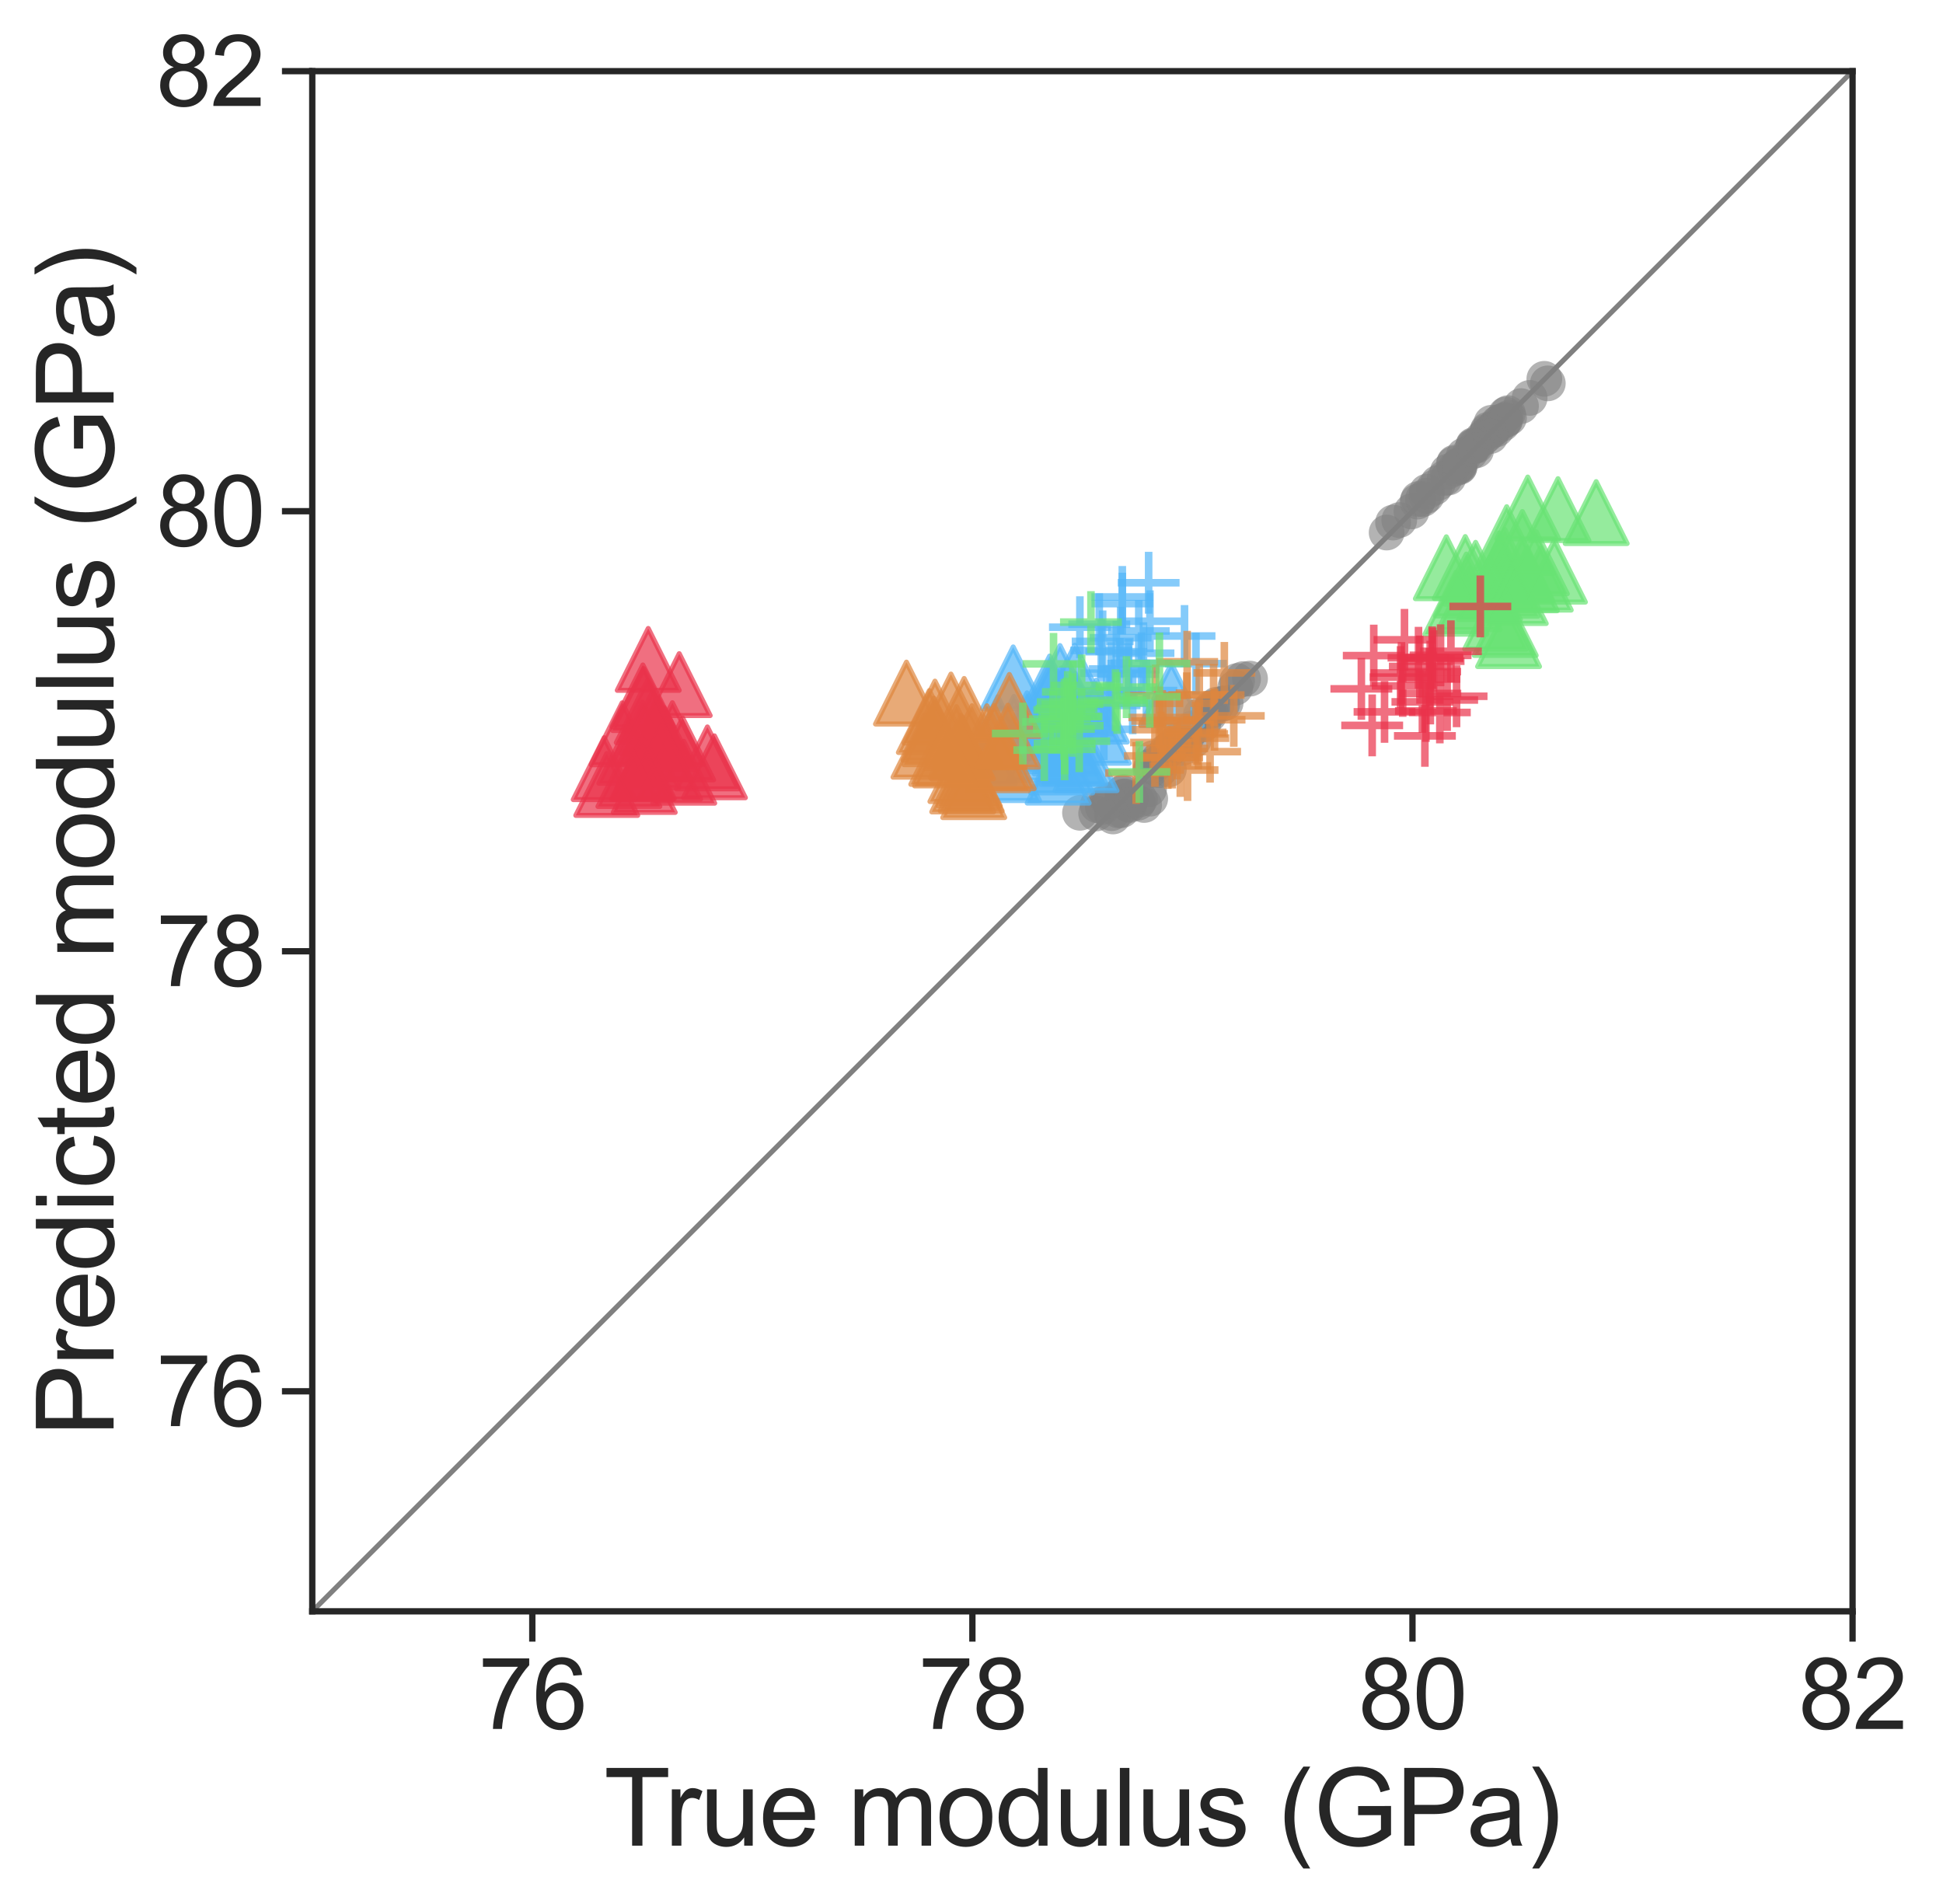 <?xml version="1.0" encoding="utf-8" standalone="no"?>
<!DOCTYPE svg PUBLIC "-//W3C//DTD SVG 1.1//EN"
  "http://www.w3.org/Graphics/SVG/1.1/DTD/svg11.dtd">
<svg xmlns:xlink="http://www.w3.org/1999/xlink" width="384.642pt" height="377.021pt" viewBox="0 0 384.642 377.021" xmlns="http://www.w3.org/2000/svg" version="1.1">
 <defs>
  <style type="text/css">*{stroke-linejoin: round; stroke-linecap: butt}</style>
 </defs>
 <g id="figure_1">
  <g id="patch_1">
   <path d="M 0 377.021 
L 384.642 377.021 
L 384.642 0 
L 0 0 
z
" style="fill: #ffffff"/>
  </g>
  <g id="axes_1">
   <g id="patch_2">
    <path d="M 61.817 319.009 
L 366.737 319.009 
L 366.737 14.089 
L 61.817 14.089 
z
" style="fill: #ffffff"/>
   </g>
   <g id="matplotlib.axis_1">
    <g id="xtick_1">
     <g id="line2d_1">
      <defs>
       <path id="m2cb12c24b1" d="M 0 0 
L 0 6 
" style="stroke: #262626; stroke-width: 1.25"/>
      </defs>
      <g>
       <use xlink:href="#m2cb12c24b1" x="105.377" y="319.009" style="fill: #262626; stroke: #262626; stroke-width: 1.25"/>
      </g>
     </g>
     <g id="text_1">
      <!-- 76 -->
      <g style="fill: #262626" transform="translate(94.672 342.288) scale(0.193 -0.193)">
       <defs>
        <path id="ArialMT-37" d="M 303 3981 
L 303 4522 
L 3269 4522 
L 3269 4084 
Q 2831 3619 2401 2847 
Q 1972 2075 1738 1259 
Q 1569 684 1522 0 
L 944 0 
Q 953 541 1156 1306 
Q 1359 2072 1739 2783 
Q 2119 3494 2547 3981 
L 303 3981 
z
" transform="scale(0.016)"/>
        <path id="ArialMT-36" d="M 3184 3459 
L 2625 3416 
Q 2550 3747 2413 3897 
Q 2184 4138 1850 4138 
Q 1581 4138 1378 3988 
Q 1113 3794 959 3422 
Q 806 3050 800 2363 
Q 1003 2672 1297 2822 
Q 1591 2972 1913 2972 
Q 2475 2972 2870 2558 
Q 3266 2144 3266 1488 
Q 3266 1056 3080 686 
Q 2894 316 2569 119 
Q 2244 -78 1831 -78 
Q 1128 -78 684 439 
Q 241 956 241 2144 
Q 241 3472 731 4075 
Q 1159 4600 1884 4600 
Q 2425 4600 2770 4297 
Q 3116 3994 3184 3459 
z
M 888 1484 
Q 888 1194 1011 928 
Q 1134 663 1356 523 
Q 1578 384 1822 384 
Q 2178 384 2434 671 
Q 2691 959 2691 1453 
Q 2691 1928 2437 2201 
Q 2184 2475 1800 2475 
Q 1419 2475 1153 2201 
Q 888 1928 888 1484 
z
" transform="scale(0.016)"/>
       </defs>
       <use xlink:href="#ArialMT-37"/>
       <use xlink:href="#ArialMT-36" x="55.615"/>
      </g>
     </g>
    </g>
    <g id="xtick_2">
     <g id="line2d_2">
      <g>
       <use xlink:href="#m2cb12c24b1" x="192.497" y="319.009" style="fill: #262626; stroke: #262626; stroke-width: 1.25"/>
      </g>
     </g>
     <g id="text_2">
      <!-- 78 -->
      <g style="fill: #262626" transform="translate(181.792 342.288) scale(0.193 -0.193)">
       <defs>
        <path id="ArialMT-38" d="M 1131 2484 
Q 781 2613 612 2850 
Q 444 3088 444 3419 
Q 444 3919 803 4259 
Q 1163 4600 1759 4600 
Q 2359 4600 2725 4251 
Q 3091 3903 3091 3403 
Q 3091 3084 2923 2848 
Q 2756 2613 2416 2484 
Q 2838 2347 3058 2040 
Q 3278 1734 3278 1309 
Q 3278 722 2862 322 
Q 2447 -78 1769 -78 
Q 1091 -78 675 323 
Q 259 725 259 1325 
Q 259 1772 486 2073 
Q 713 2375 1131 2484 
z
M 1019 3438 
Q 1019 3113 1228 2906 
Q 1438 2700 1772 2700 
Q 2097 2700 2305 2904 
Q 2513 3109 2513 3406 
Q 2513 3716 2298 3927 
Q 2084 4138 1766 4138 
Q 1444 4138 1231 3931 
Q 1019 3725 1019 3438 
z
M 838 1322 
Q 838 1081 952 856 
Q 1066 631 1291 507 
Q 1516 384 1775 384 
Q 2178 384 2440 643 
Q 2703 903 2703 1303 
Q 2703 1709 2433 1975 
Q 2163 2241 1756 2241 
Q 1359 2241 1098 1978 
Q 838 1716 838 1322 
z
" transform="scale(0.016)"/>
       </defs>
       <use xlink:href="#ArialMT-37"/>
       <use xlink:href="#ArialMT-38" x="55.615"/>
      </g>
     </g>
    </g>
    <g id="xtick_3">
     <g id="line2d_3">
      <g>
       <use xlink:href="#m2cb12c24b1" x="279.617" y="319.009" style="fill: #262626; stroke: #262626; stroke-width: 1.25"/>
      </g>
     </g>
     <g id="text_3">
      <!-- 80 -->
      <g style="fill: #262626" transform="translate(268.912 342.288) scale(0.193 -0.193)">
       <defs>
        <path id="ArialMT-30" d="M 266 2259 
Q 266 3072 433 3567 
Q 600 4063 929 4331 
Q 1259 4600 1759 4600 
Q 2128 4600 2406 4451 
Q 2684 4303 2865 4023 
Q 3047 3744 3150 3342 
Q 3253 2941 3253 2259 
Q 3253 1453 3087 958 
Q 2922 463 2592 192 
Q 2263 -78 1759 -78 
Q 1097 -78 719 397 
Q 266 969 266 2259 
z
M 844 2259 
Q 844 1131 1108 757 
Q 1372 384 1759 384 
Q 2147 384 2411 759 
Q 2675 1134 2675 2259 
Q 2675 3391 2411 3762 
Q 2147 4134 1753 4134 
Q 1366 4134 1134 3806 
Q 844 3388 844 2259 
z
" transform="scale(0.016)"/>
       </defs>
       <use xlink:href="#ArialMT-38"/>
       <use xlink:href="#ArialMT-30" x="55.615"/>
      </g>
     </g>
    </g>
    <g id="xtick_4">
     <g id="line2d_4">
      <g>
       <use xlink:href="#m2cb12c24b1" x="366.737" y="319.009" style="fill: #262626; stroke: #262626; stroke-width: 1.25"/>
      </g>
     </g>
     <g id="text_4">
      <!-- 82 -->
      <g style="fill: #262626" transform="translate(356.032 342.288) scale(0.193 -0.193)">
       <defs>
        <path id="ArialMT-32" d="M 3222 541 
L 3222 0 
L 194 0 
Q 188 203 259 391 
Q 375 700 629 1000 
Q 884 1300 1366 1694 
Q 2113 2306 2375 2664 
Q 2638 3022 2638 3341 
Q 2638 3675 2398 3904 
Q 2159 4134 1775 4134 
Q 1369 4134 1125 3890 
Q 881 3647 878 3216 
L 300 3275 
Q 359 3922 746 4261 
Q 1134 4600 1788 4600 
Q 2447 4600 2831 4234 
Q 3216 3869 3216 3328 
Q 3216 3053 3103 2787 
Q 2991 2522 2730 2228 
Q 2469 1934 1863 1422 
Q 1356 997 1212 845 
Q 1069 694 975 541 
L 3222 541 
z
" transform="scale(0.016)"/>
       </defs>
       <use xlink:href="#ArialMT-38"/>
       <use xlink:href="#ArialMT-32" x="55.615"/>
      </g>
     </g>
    </g>
    <g id="text_5">
     <!-- True modulus (GPa) -->
     <g style="fill: #262626" transform="translate(119.562 365.401) scale(0.21 -0.21)">
      <defs>
       <path id="ArialMT-54" d="M 1659 0 
L 1659 4041 
L 150 4041 
L 150 4581 
L 3781 4581 
L 3781 4041 
L 2266 4041 
L 2266 0 
L 1659 0 
z
" transform="scale(0.016)"/>
       <path id="ArialMT-72" d="M 416 0 
L 416 3319 
L 922 3319 
L 922 2816 
Q 1116 3169 1280 3281 
Q 1444 3394 1641 3394 
Q 1925 3394 2219 3213 
L 2025 2691 
Q 1819 2813 1613 2813 
Q 1428 2813 1281 2702 
Q 1134 2591 1072 2394 
Q 978 2094 978 1738 
L 978 0 
L 416 0 
z
" transform="scale(0.016)"/>
       <path id="ArialMT-75" d="M 2597 0 
L 2597 488 
Q 2209 -75 1544 -75 
Q 1250 -75 995 37 
Q 741 150 617 320 
Q 494 491 444 738 
Q 409 903 409 1263 
L 409 3319 
L 972 3319 
L 972 1478 
Q 972 1038 1006 884 
Q 1059 663 1231 536 
Q 1403 409 1656 409 
Q 1909 409 2131 539 
Q 2353 669 2445 892 
Q 2538 1116 2538 1541 
L 2538 3319 
L 3100 3319 
L 3100 0 
L 2597 0 
z
" transform="scale(0.016)"/>
       <path id="ArialMT-65" d="M 2694 1069 
L 3275 997 
Q 3138 488 2766 206 
Q 2394 -75 1816 -75 
Q 1088 -75 661 373 
Q 234 822 234 1631 
Q 234 2469 665 2931 
Q 1097 3394 1784 3394 
Q 2450 3394 2872 2941 
Q 3294 2488 3294 1666 
Q 3294 1616 3291 1516 
L 816 1516 
Q 847 969 1125 678 
Q 1403 388 1819 388 
Q 2128 388 2347 550 
Q 2566 713 2694 1069 
z
M 847 1978 
L 2700 1978 
Q 2663 2397 2488 2606 
Q 2219 2931 1791 2931 
Q 1403 2931 1139 2672 
Q 875 2413 847 1978 
z
" transform="scale(0.016)"/>
       <path id="ArialMT-20" transform="scale(0.016)"/>
       <path id="ArialMT-6d" d="M 422 0 
L 422 3319 
L 925 3319 
L 925 2853 
Q 1081 3097 1340 3245 
Q 1600 3394 1931 3394 
Q 2300 3394 2536 3241 
Q 2772 3088 2869 2813 
Q 3263 3394 3894 3394 
Q 4388 3394 4653 3120 
Q 4919 2847 4919 2278 
L 4919 0 
L 4359 0 
L 4359 2091 
Q 4359 2428 4304 2576 
Q 4250 2725 4106 2815 
Q 3963 2906 3769 2906 
Q 3419 2906 3187 2673 
Q 2956 2441 2956 1928 
L 2956 0 
L 2394 0 
L 2394 2156 
Q 2394 2531 2256 2718 
Q 2119 2906 1806 2906 
Q 1569 2906 1367 2781 
Q 1166 2656 1075 2415 
Q 984 2175 984 1722 
L 984 0 
L 422 0 
z
" transform="scale(0.016)"/>
       <path id="ArialMT-6f" d="M 213 1659 
Q 213 2581 725 3025 
Q 1153 3394 1769 3394 
Q 2453 3394 2887 2945 
Q 3322 2497 3322 1706 
Q 3322 1066 3130 698 
Q 2938 331 2570 128 
Q 2203 -75 1769 -75 
Q 1072 -75 642 372 
Q 213 819 213 1659 
z
M 791 1659 
Q 791 1022 1069 705 
Q 1347 388 1769 388 
Q 2188 388 2466 706 
Q 2744 1025 2744 1678 
Q 2744 2294 2464 2611 
Q 2184 2928 1769 2928 
Q 1347 2928 1069 2612 
Q 791 2297 791 1659 
z
" transform="scale(0.016)"/>
       <path id="ArialMT-64" d="M 2575 0 
L 2575 419 
Q 2259 -75 1647 -75 
Q 1250 -75 917 144 
Q 584 363 401 755 
Q 219 1147 219 1656 
Q 219 2153 384 2558 
Q 550 2963 881 3178 
Q 1213 3394 1622 3394 
Q 1922 3394 2156 3267 
Q 2391 3141 2538 2938 
L 2538 4581 
L 3097 4581 
L 3097 0 
L 2575 0 
z
M 797 1656 
Q 797 1019 1065 703 
Q 1334 388 1700 388 
Q 2069 388 2326 689 
Q 2584 991 2584 1609 
Q 2584 2291 2321 2609 
Q 2059 2928 1675 2928 
Q 1300 2928 1048 2622 
Q 797 2316 797 1656 
z
" transform="scale(0.016)"/>
       <path id="ArialMT-6c" d="M 409 0 
L 409 4581 
L 972 4581 
L 972 0 
L 409 0 
z
" transform="scale(0.016)"/>
       <path id="ArialMT-73" d="M 197 991 
L 753 1078 
Q 800 744 1014 566 
Q 1228 388 1613 388 
Q 2000 388 2187 545 
Q 2375 703 2375 916 
Q 2375 1106 2209 1216 
Q 2094 1291 1634 1406 
Q 1016 1563 777 1677 
Q 538 1791 414 1992 
Q 291 2194 291 2438 
Q 291 2659 392 2848 
Q 494 3038 669 3163 
Q 800 3259 1026 3326 
Q 1253 3394 1513 3394 
Q 1903 3394 2198 3281 
Q 2494 3169 2634 2976 
Q 2775 2784 2828 2463 
L 2278 2388 
Q 2241 2644 2061 2787 
Q 1881 2931 1553 2931 
Q 1166 2931 1000 2803 
Q 834 2675 834 2503 
Q 834 2394 903 2306 
Q 972 2216 1119 2156 
Q 1203 2125 1616 2013 
Q 2213 1853 2448 1751 
Q 2684 1650 2818 1456 
Q 2953 1263 2953 975 
Q 2953 694 2789 445 
Q 2625 197 2315 61 
Q 2006 -75 1616 -75 
Q 969 -75 630 194 
Q 291 463 197 991 
z
" transform="scale(0.016)"/>
       <path id="ArialMT-28" d="M 1497 -1347 
Q 1031 -759 709 28 
Q 388 816 388 1659 
Q 388 2403 628 3084 
Q 909 3875 1497 4659 
L 1900 4659 
Q 1522 4009 1400 3731 
Q 1209 3300 1100 2831 
Q 966 2247 966 1656 
Q 966 153 1900 -1347 
L 1497 -1347 
z
" transform="scale(0.016)"/>
       <path id="ArialMT-47" d="M 2638 1797 
L 2638 2334 
L 4578 2338 
L 4578 638 
Q 4131 281 3656 101 
Q 3181 -78 2681 -78 
Q 2006 -78 1454 211 
Q 903 500 622 1047 
Q 341 1594 341 2269 
Q 341 2938 620 3517 
Q 900 4097 1425 4378 
Q 1950 4659 2634 4659 
Q 3131 4659 3532 4498 
Q 3934 4338 4162 4050 
Q 4391 3763 4509 3300 
L 3963 3150 
Q 3859 3500 3706 3700 
Q 3553 3900 3268 4020 
Q 2984 4141 2638 4141 
Q 2222 4141 1919 4014 
Q 1616 3888 1430 3681 
Q 1244 3475 1141 3228 
Q 966 2803 966 2306 
Q 966 1694 1177 1281 
Q 1388 869 1791 669 
Q 2194 469 2647 469 
Q 3041 469 3416 620 
Q 3791 772 3984 944 
L 3984 1797 
L 2638 1797 
z
" transform="scale(0.016)"/>
       <path id="ArialMT-50" d="M 494 0 
L 494 4581 
L 2222 4581 
Q 2678 4581 2919 4538 
Q 3256 4481 3484 4323 
Q 3713 4166 3852 3881 
Q 3991 3597 3991 3256 
Q 3991 2672 3619 2267 
Q 3247 1863 2275 1863 
L 1100 1863 
L 1100 0 
L 494 0 
z
M 1100 2403 
L 2284 2403 
Q 2872 2403 3119 2622 
Q 3366 2841 3366 3238 
Q 3366 3525 3220 3729 
Q 3075 3934 2838 4000 
Q 2684 4041 2272 4041 
L 1100 4041 
L 1100 2403 
z
" transform="scale(0.016)"/>
       <path id="ArialMT-61" d="M 2588 409 
Q 2275 144 1986 34 
Q 1697 -75 1366 -75 
Q 819 -75 525 192 
Q 231 459 231 875 
Q 231 1119 342 1320 
Q 453 1522 633 1644 
Q 813 1766 1038 1828 
Q 1203 1872 1538 1913 
Q 2219 1994 2541 2106 
Q 2544 2222 2544 2253 
Q 2544 2597 2384 2738 
Q 2169 2928 1744 2928 
Q 1347 2928 1158 2789 
Q 969 2650 878 2297 
L 328 2372 
Q 403 2725 575 2942 
Q 747 3159 1072 3276 
Q 1397 3394 1825 3394 
Q 2250 3394 2515 3294 
Q 2781 3194 2906 3042 
Q 3031 2891 3081 2659 
Q 3109 2516 3109 2141 
L 3109 1391 
Q 3109 606 3145 398 
Q 3181 191 3288 0 
L 2700 0 
Q 2613 175 2588 409 
z
M 2541 1666 
Q 2234 1541 1622 1453 
Q 1275 1403 1131 1340 
Q 988 1278 909 1158 
Q 831 1038 831 891 
Q 831 666 1001 516 
Q 1172 366 1500 366 
Q 1825 366 2078 508 
Q 2331 650 2450 897 
Q 2541 1088 2541 1459 
L 2541 1666 
z
" transform="scale(0.016)"/>
       <path id="ArialMT-29" d="M 791 -1347 
L 388 -1347 
Q 1322 153 1322 1656 
Q 1322 2244 1188 2822 
Q 1081 3291 891 3722 
Q 769 4003 388 4659 
L 791 4659 
Q 1378 3875 1659 3084 
Q 1900 2403 1900 1659 
Q 1900 816 1576 28 
Q 1253 -759 791 -1347 
z
" transform="scale(0.016)"/>
      </defs>
      <use xlink:href="#ArialMT-54"/>
      <use xlink:href="#ArialMT-72" x="57.334"/>
      <use xlink:href="#ArialMT-75" x="90.635"/>
      <use xlink:href="#ArialMT-65" x="146.25"/>
      <use xlink:href="#ArialMT-20" x="201.865"/>
      <use xlink:href="#ArialMT-6d" x="229.648"/>
      <use xlink:href="#ArialMT-6f" x="312.949"/>
      <use xlink:href="#ArialMT-64" x="368.564"/>
      <use xlink:href="#ArialMT-75" x="424.18"/>
      <use xlink:href="#ArialMT-6c" x="479.795"/>
      <use xlink:href="#ArialMT-75" x="502.012"/>
      <use xlink:href="#ArialMT-73" x="557.627"/>
      <use xlink:href="#ArialMT-20" x="607.627"/>
      <use xlink:href="#ArialMT-28" x="635.41"/>
      <use xlink:href="#ArialMT-47" x="668.711"/>
      <use xlink:href="#ArialMT-50" x="746.494"/>
      <use xlink:href="#ArialMT-61" x="813.193"/>
      <use xlink:href="#ArialMT-29" x="868.809"/>
     </g>
    </g>
   </g>
   <g id="matplotlib.axis_2">
    <g id="ytick_1">
     <g id="line2d_5">
      <defs>
       <path id="mc470b6c549" d="M 0 0 
L -6 0 
" style="stroke: #262626; stroke-width: 1.25"/>
      </defs>
      <g>
       <use xlink:href="#mc470b6c549" x="61.817" y="275.449" style="fill: #262626; stroke: #262626; stroke-width: 1.25"/>
      </g>
     </g>
     <g id="text_6">
      <!-- 76 -->
      <g style="fill: #262626" transform="translate(30.907 282.339) scale(0.193 -0.193)">
       <use xlink:href="#ArialMT-37"/>
       <use xlink:href="#ArialMT-36" x="55.615"/>
      </g>
     </g>
    </g>
    <g id="ytick_2">
     <g id="line2d_6">
      <g>
       <use xlink:href="#mc470b6c549" x="61.817" y="188.329" style="fill: #262626; stroke: #262626; stroke-width: 1.25"/>
      </g>
     </g>
     <g id="text_7">
      <!-- 78 -->
      <g style="fill: #262626" transform="translate(30.907 195.219) scale(0.193 -0.193)">
       <use xlink:href="#ArialMT-37"/>
       <use xlink:href="#ArialMT-38" x="55.615"/>
      </g>
     </g>
    </g>
    <g id="ytick_3">
     <g id="line2d_7">
      <g>
       <use xlink:href="#mc470b6c549" x="61.817" y="101.209" style="fill: #262626; stroke: #262626; stroke-width: 1.25"/>
      </g>
     </g>
     <g id="text_8">
      <!-- 80 -->
      <g style="fill: #262626" transform="translate(30.907 108.099) scale(0.193 -0.193)">
       <use xlink:href="#ArialMT-38"/>
       <use xlink:href="#ArialMT-30" x="55.615"/>
      </g>
     </g>
    </g>
    <g id="ytick_4">
     <g id="line2d_8">
      <g>
       <use xlink:href="#mc470b6c549" x="61.817" y="14.089" style="fill: #262626; stroke: #262626; stroke-width: 1.25"/>
      </g>
     </g>
     <g id="text_9">
      <!-- 82 -->
      <g style="fill: #262626" transform="translate(30.907 20.979) scale(0.193 -0.193)">
       <use xlink:href="#ArialMT-38"/>
       <use xlink:href="#ArialMT-32" x="55.615"/>
      </g>
     </g>
    </g>
    <g id="text_10">
     <!-- Predicted modulus (GPa) -->
     <g style="fill: #262626" transform="translate(22.487 284.427) rotate(-90) scale(0.21 -0.21)">
      <defs>
       <path id="ArialMT-69" d="M 425 3934 
L 425 4581 
L 988 4581 
L 988 3934 
L 425 3934 
z
M 425 0 
L 425 3319 
L 988 3319 
L 988 0 
L 425 0 
z
" transform="scale(0.016)"/>
       <path id="ArialMT-63" d="M 2588 1216 
L 3141 1144 
Q 3050 572 2676 248 
Q 2303 -75 1759 -75 
Q 1078 -75 664 370 
Q 250 816 250 1647 
Q 250 2184 428 2587 
Q 606 2991 970 3192 
Q 1334 3394 1763 3394 
Q 2303 3394 2647 3120 
Q 2991 2847 3088 2344 
L 2541 2259 
Q 2463 2594 2264 2762 
Q 2066 2931 1784 2931 
Q 1359 2931 1093 2626 
Q 828 2322 828 1663 
Q 828 994 1084 691 
Q 1341 388 1753 388 
Q 2084 388 2306 591 
Q 2528 794 2588 1216 
z
" transform="scale(0.016)"/>
       <path id="ArialMT-74" d="M 1650 503 
L 1731 6 
Q 1494 -44 1306 -44 
Q 1000 -44 831 53 
Q 663 150 594 308 
Q 525 466 525 972 
L 525 2881 
L 113 2881 
L 113 3319 
L 525 3319 
L 525 4141 
L 1084 4478 
L 1084 3319 
L 1650 3319 
L 1650 2881 
L 1084 2881 
L 1084 941 
Q 1084 700 1114 631 
Q 1144 563 1211 522 
Q 1278 481 1403 481 
Q 1497 481 1650 503 
z
" transform="scale(0.016)"/>
      </defs>
      <use xlink:href="#ArialMT-50"/>
      <use xlink:href="#ArialMT-72" x="66.699"/>
      <use xlink:href="#ArialMT-65" x="100"/>
      <use xlink:href="#ArialMT-64" x="155.615"/>
      <use xlink:href="#ArialMT-69" x="211.23"/>
      <use xlink:href="#ArialMT-63" x="233.447"/>
      <use xlink:href="#ArialMT-74" x="283.447"/>
      <use xlink:href="#ArialMT-65" x="311.23"/>
      <use xlink:href="#ArialMT-64" x="366.846"/>
      <use xlink:href="#ArialMT-20" x="422.461"/>
      <use xlink:href="#ArialMT-6d" x="450.244"/>
      <use xlink:href="#ArialMT-6f" x="533.545"/>
      <use xlink:href="#ArialMT-64" x="589.16"/>
      <use xlink:href="#ArialMT-75" x="644.775"/>
      <use xlink:href="#ArialMT-6c" x="700.391"/>
      <use xlink:href="#ArialMT-75" x="722.607"/>
      <use xlink:href="#ArialMT-73" x="778.223"/>
      <use xlink:href="#ArialMT-20" x="828.223"/>
      <use xlink:href="#ArialMT-28" x="856.006"/>
      <use xlink:href="#ArialMT-47" x="889.307"/>
      <use xlink:href="#ArialMT-50" x="967.09"/>
      <use xlink:href="#ArialMT-61" x="1033.789"/>
      <use xlink:href="#ArialMT-29" x="1089.404"/>
     </g>
    </g>
   </g>
   <g id="PathCollection_1">
    <defs>
     <path id="C0_0_c89e54dca5" d="M 0 3.536 
C 0.938 3.536 1.837 3.163 2.5 2.5 
C 3.163 1.837 3.536 0.938 3.536 -0 
C 3.536 -0.938 3.163 -1.837 2.5 -2.5 
C 1.837 -3.163 0.938 -3.536 0 -3.536 
C -0.938 -3.536 -1.837 -3.163 -2.5 -2.5 
C -3.163 -1.837 -3.536 -0.938 -3.536 0 
C -3.536 0.938 -3.163 1.837 -2.5 2.5 
C -1.837 3.163 -0.938 3.536 0 3.536 
z
"/>
    </defs>
    <g clip-path="url(#p65566f910c)">
     <use xlink:href="#C0_0_c89e54dca5" x="298.735" y="82.721" style="fill: #808080; fill-opacity: 0.6"/>
    </g>
    <g clip-path="url(#p65566f910c)">
     <use xlink:href="#C0_0_c89e54dca5" x="244.88" y="134.823" style="fill: #808080; fill-opacity: 0.6"/>
    </g>
    <g clip-path="url(#p65566f910c)">
     <use xlink:href="#C0_0_c89e54dca5" x="298.5" y="81.798" style="fill: #808080; fill-opacity: 0.6"/>
    </g>
    <g clip-path="url(#p65566f910c)">
     <use xlink:href="#C0_0_c89e54dca5" x="279.428" y="101.247" style="fill: #808080; fill-opacity: 0.6"/>
    </g>
    <g clip-path="url(#p65566f910c)">
     <use xlink:href="#C0_0_c89e54dca5" x="275.773" y="103.454" style="fill: #808080; fill-opacity: 0.6"/>
    </g>
    <g clip-path="url(#p65566f910c)">
     <use xlink:href="#C0_0_c89e54dca5" x="302.812" y="78.777" style="fill: #808080; fill-opacity: 0.6"/>
    </g>
    <g clip-path="url(#p65566f910c)">
     <use xlink:href="#C0_0_c89e54dca5" x="233.962" y="148.108" style="fill: #808080; fill-opacity: 0.6"/>
    </g>
    <g clip-path="url(#p65566f910c)">
     <use xlink:href="#C0_0_c89e54dca5" x="222.699" y="157.67" style="fill: #808080; fill-opacity: 0.6"/>
    </g>
    <g clip-path="url(#p65566f910c)">
     <use xlink:href="#C0_0_c89e54dca5" x="295.647" y="84.885" style="fill: #808080; fill-opacity: 0.6"/>
    </g>
    <g clip-path="url(#p65566f910c)">
     <use xlink:href="#C0_0_c89e54dca5" x="229.314" y="150.427" style="fill: #808080; fill-opacity: 0.6"/>
    </g>
    <g clip-path="url(#p65566f910c)">
     <use xlink:href="#C0_0_c89e54dca5" x="301.102" y="80.401" style="fill: #808080; fill-opacity: 0.6"/>
    </g>
    <g clip-path="url(#p65566f910c)">
     <use xlink:href="#C0_0_c89e54dca5" x="287.822" y="91.858" style="fill: #808080; fill-opacity: 0.6"/>
    </g>
    <g clip-path="url(#p65566f910c)">
     <use xlink:href="#C0_0_c89e54dca5" x="298.06" y="82.086" style="fill: #808080; fill-opacity: 0.6"/>
    </g>
    <g clip-path="url(#p65566f910c)">
     <use xlink:href="#C0_0_c89e54dca5" x="294.453" y="85.465" style="fill: #808080; fill-opacity: 0.6"/>
    </g>
    <g clip-path="url(#p65566f910c)">
     <use xlink:href="#C0_0_c89e54dca5" x="244.524" y="136.165" style="fill: #808080; fill-opacity: 0.6"/>
    </g>
    <g clip-path="url(#p65566f910c)">
     <use xlink:href="#C0_0_c89e54dca5" x="226.497" y="159.375" style="fill: #808080; fill-opacity: 0.6"/>
    </g>
    <g clip-path="url(#p65566f910c)">
     <use xlink:href="#C0_0_c89e54dca5" x="247.463" y="134.355" style="fill: #808080; fill-opacity: 0.6"/>
    </g>
    <g clip-path="url(#p65566f910c)">
     <use xlink:href="#C0_0_c89e54dca5" x="229.797" y="150.665" style="fill: #808080; fill-opacity: 0.6"/>
    </g>
    <g clip-path="url(#p65566f910c)">
     <use xlink:href="#C0_0_c89e54dca5" x="246.084" y="134.448" style="fill: #808080; fill-opacity: 0.6"/>
    </g>
    <g clip-path="url(#p65566f910c)">
     <use xlink:href="#C0_0_c89e54dca5" x="231.713" y="148.183" style="fill: #808080; fill-opacity: 0.6"/>
    </g>
    <g clip-path="url(#p65566f910c)">
     <use xlink:href="#C0_0_c89e54dca5" x="238.178" y="143.436" style="fill: #808080; fill-opacity: 0.6"/>
    </g>
    <g clip-path="url(#p65566f910c)">
     <use xlink:href="#C0_0_c89e54dca5" x="288.108" y="92.748" style="fill: #808080; fill-opacity: 0.6"/>
    </g>
    <g clip-path="url(#p65566f910c)">
     <use xlink:href="#C0_0_c89e54dca5" x="296.246" y="84.99" style="fill: #808080; fill-opacity: 0.6"/>
    </g>
    <g clip-path="url(#p65566f910c)">
     <use xlink:href="#C0_0_c89e54dca5" x="237.755" y="141.518" style="fill: #808080; fill-opacity: 0.6"/>
    </g>
    <g clip-path="url(#p65566f910c)">
     <use xlink:href="#C0_0_c89e54dca5" x="222.072" y="160.391" style="fill: #808080; fill-opacity: 0.6"/>
    </g>
    <g clip-path="url(#p65566f910c)">
     <use xlink:href="#C0_0_c89e54dca5" x="295.256" y="83.699" style="fill: #808080; fill-opacity: 0.6"/>
    </g>
    <g clip-path="url(#p65566f910c)">
     <use xlink:href="#C0_0_c89e54dca5" x="284.675" y="95.616" style="fill: #808080; fill-opacity: 0.6"/>
    </g>
    <g clip-path="url(#p65566f910c)">
     <use xlink:href="#C0_0_c89e54dca5" x="233.067" y="146.692" style="fill: #808080; fill-opacity: 0.6"/>
    </g>
    <g clip-path="url(#p65566f910c)">
     <use xlink:href="#C0_0_c89e54dca5" x="286.744" y="94.542" style="fill: #808080; fill-opacity: 0.6"/>
    </g>
    <g clip-path="url(#p65566f910c)">
     <use xlink:href="#C0_0_c89e54dca5" x="222.188" y="157.015" style="fill: #808080; fill-opacity: 0.6"/>
    </g>
    <g clip-path="url(#p65566f910c)">
     <use xlink:href="#C0_0_c89e54dca5" x="236.336" y="146.484" style="fill: #808080; fill-opacity: 0.6"/>
    </g>
    <g clip-path="url(#p65566f910c)">
     <use xlink:href="#C0_0_c89e54dca5" x="225.67" y="158.246" style="fill: #808080; fill-opacity: 0.6"/>
    </g>
    <g clip-path="url(#p65566f910c)">
     <use xlink:href="#C0_0_c89e54dca5" x="291.681" y="88.125" style="fill: #808080; fill-opacity: 0.6"/>
    </g>
    <g clip-path="url(#p65566f910c)">
     <use xlink:href="#C0_0_c89e54dca5" x="241.979" y="139.346" style="fill: #808080; fill-opacity: 0.6"/>
    </g>
    <g clip-path="url(#p65566f910c)">
     <use xlink:href="#C0_0_c89e54dca5" x="231.399" y="152.315" style="fill: #808080; fill-opacity: 0.6"/>
    </g>
    <g clip-path="url(#p65566f910c)">
     <use xlink:href="#C0_0_c89e54dca5" x="294.266" y="86.093" style="fill: #808080; fill-opacity: 0.6"/>
    </g>
    <g clip-path="url(#p65566f910c)">
     <use xlink:href="#C0_0_c89e54dca5" x="296.518" y="83.791" style="fill: #808080; fill-opacity: 0.6"/>
    </g>
    <g clip-path="url(#p65566f910c)">
     <use xlink:href="#C0_0_c89e54dca5" x="213.802" y="160.917" style="fill: #808080; fill-opacity: 0.6"/>
    </g>
    <g clip-path="url(#p65566f910c)">
     <use xlink:href="#C0_0_c89e54dca5" x="239.572" y="140.791" style="fill: #808080; fill-opacity: 0.6"/>
    </g>
    <g clip-path="url(#p65566f910c)">
     <use xlink:href="#C0_0_c89e54dca5" x="221.409" y="160.444" style="fill: #808080; fill-opacity: 0.6"/>
    </g>
    <g clip-path="url(#p65566f910c)">
     <use xlink:href="#C0_0_c89e54dca5" x="286.009" y="94.635" style="fill: #808080; fill-opacity: 0.6"/>
    </g>
    <g clip-path="url(#p65566f910c)">
     <use xlink:href="#C0_0_c89e54dca5" x="227.79" y="152.462" style="fill: #808080; fill-opacity: 0.6"/>
    </g>
    <g clip-path="url(#p65566f910c)">
     <use xlink:href="#C0_0_c89e54dca5" x="216.997" y="161.053" style="fill: #808080; fill-opacity: 0.6"/>
    </g>
    <g clip-path="url(#p65566f910c)">
     <use xlink:href="#C0_0_c89e54dca5" x="222.454" y="156.778" style="fill: #808080; fill-opacity: 0.6"/>
    </g>
    <g clip-path="url(#p65566f910c)">
     <use xlink:href="#C0_0_c89e54dca5" x="281.689" y="98.806" style="fill: #808080; fill-opacity: 0.6"/>
    </g>
    <g clip-path="url(#p65566f910c)">
     <use xlink:href="#C0_0_c89e54dca5" x="242.631" y="139.15" style="fill: #808080; fill-opacity: 0.6"/>
    </g>
    <g clip-path="url(#p65566f910c)">
     <use xlink:href="#C0_0_c89e54dca5" x="223.373" y="159.187" style="fill: #808080; fill-opacity: 0.6"/>
    </g>
    <g clip-path="url(#p65566f910c)">
     <use xlink:href="#C0_0_c89e54dca5" x="218.338" y="159.733" style="fill: #808080; fill-opacity: 0.6"/>
    </g>
    <g clip-path="url(#p65566f910c)">
     <use xlink:href="#C0_0_c89e54dca5" x="295.998" y="84.515" style="fill: #808080; fill-opacity: 0.6"/>
    </g>
    <g clip-path="url(#p65566f910c)">
     <use xlink:href="#C0_0_c89e54dca5" x="236.208" y="144.134" style="fill: #808080; fill-opacity: 0.6"/>
    </g>
    <g clip-path="url(#p65566f910c)">
     <use xlink:href="#C0_0_c89e54dca5" x="288.932" y="92.331" style="fill: #808080; fill-opacity: 0.6"/>
    </g>
    <g clip-path="url(#p65566f910c)">
     <use xlink:href="#C0_0_c89e54dca5" x="222.541" y="157.827" style="fill: #808080; fill-opacity: 0.6"/>
    </g>
    <g clip-path="url(#p65566f910c)">
     <use xlink:href="#C0_0_c89e54dca5" x="239.853" y="140.163" style="fill: #808080; fill-opacity: 0.6"/>
    </g>
    <g clip-path="url(#p65566f910c)">
     <use xlink:href="#C0_0_c89e54dca5" x="227.474" y="156.24" style="fill: #808080; fill-opacity: 0.6"/>
    </g>
    <g clip-path="url(#p65566f910c)">
     <use xlink:href="#C0_0_c89e54dca5" x="289.785" y="90.188" style="fill: #808080; fill-opacity: 0.6"/>
    </g>
    <g clip-path="url(#p65566f910c)">
     <use xlink:href="#C0_0_c89e54dca5" x="227.885" y="151.707" style="fill: #808080; fill-opacity: 0.6"/>
    </g>
    <g clip-path="url(#p65566f910c)">
     <use xlink:href="#C0_0_c89e54dca5" x="294.525" y="85.107" style="fill: #808080; fill-opacity: 0.6"/>
    </g>
    <g clip-path="url(#p65566f910c)">
     <use xlink:href="#C0_0_c89e54dca5" x="231.013" y="148.626" style="fill: #808080; fill-opacity: 0.6"/>
    </g>
    <g clip-path="url(#p65566f910c)">
     <use xlink:href="#C0_0_c89e54dca5" x="305.723" y="74.996" style="fill: #808080; fill-opacity: 0.6"/>
    </g>
    <g clip-path="url(#p65566f910c)">
     <use xlink:href="#C0_0_c89e54dca5" x="228.287" y="150.082" style="fill: #808080; fill-opacity: 0.6"/>
    </g>
    <g clip-path="url(#p65566f910c)">
     <use xlink:href="#C0_0_c89e54dca5" x="297.455" y="83.874" style="fill: #808080; fill-opacity: 0.6"/>
    </g>
    <g clip-path="url(#p65566f910c)">
     <use xlink:href="#C0_0_c89e54dca5" x="291.638" y="88.335" style="fill: #808080; fill-opacity: 0.6"/>
    </g>
    <g clip-path="url(#p65566f910c)">
     <use xlink:href="#C0_0_c89e54dca5" x="288.936" y="92.459" style="fill: #808080; fill-opacity: 0.6"/>
    </g>
    <g clip-path="url(#p65566f910c)">
     <use xlink:href="#C0_0_c89e54dca5" x="274.503" y="105.434" style="fill: #808080; fill-opacity: 0.6"/>
    </g>
    <g clip-path="url(#p65566f910c)">
     <use xlink:href="#C0_0_c89e54dca5" x="282.427" y="98.145" style="fill: #808080; fill-opacity: 0.6"/>
    </g>
    <g clip-path="url(#p65566f910c)">
     <use xlink:href="#C0_0_c89e54dca5" x="225.244" y="158.935" style="fill: #808080; fill-opacity: 0.6"/>
    </g>
    <g clip-path="url(#p65566f910c)">
     <use xlink:href="#C0_0_c89e54dca5" x="291.086" y="89.538" style="fill: #808080; fill-opacity: 0.6"/>
    </g>
    <g clip-path="url(#p65566f910c)">
     <use xlink:href="#C0_0_c89e54dca5" x="227.7" y="158.117" style="fill: #808080; fill-opacity: 0.6"/>
    </g>
    <g clip-path="url(#p65566f910c)">
     <use xlink:href="#C0_0_c89e54dca5" x="296.964" y="83.492" style="fill: #808080; fill-opacity: 0.6"/>
    </g>
    <g clip-path="url(#p65566f910c)">
     <use xlink:href="#C0_0_c89e54dca5" x="222.382" y="157.708" style="fill: #808080; fill-opacity: 0.6"/>
    </g>
    <g clip-path="url(#p65566f910c)">
     <use xlink:href="#C0_0_c89e54dca5" x="220.337" y="161.644" style="fill: #808080; fill-opacity: 0.6"/>
    </g>
    <g clip-path="url(#p65566f910c)">
     <use xlink:href="#C0_0_c89e54dca5" x="293.472" y="86.792" style="fill: #808080; fill-opacity: 0.6"/>
    </g>
    <g clip-path="url(#p65566f910c)">
     <use xlink:href="#C0_0_c89e54dca5" x="306.411" y="75.896" style="fill: #808080; fill-opacity: 0.6"/>
    </g>
    <g clip-path="url(#p65566f910c)">
     <use xlink:href="#C0_0_c89e54dca5" x="219.338" y="158.401" style="fill: #808080; fill-opacity: 0.6"/>
    </g>
    <g clip-path="url(#p65566f910c)">
     <use xlink:href="#C0_0_c89e54dca5" x="229.522" y="152.489" style="fill: #808080; fill-opacity: 0.6"/>
    </g>
    <g clip-path="url(#p65566f910c)">
     <use xlink:href="#C0_0_c89e54dca5" x="223.613" y="159.372" style="fill: #808080; fill-opacity: 0.6"/>
    </g>
    <g clip-path="url(#p65566f910c)">
     <use xlink:href="#C0_0_c89e54dca5" x="220.064" y="160.989" style="fill: #808080; fill-opacity: 0.6"/>
    </g>
    <g clip-path="url(#p65566f910c)">
     <use xlink:href="#C0_0_c89e54dca5" x="288.848" y="92.01" style="fill: #808080; fill-opacity: 0.6"/>
    </g>
    <g clip-path="url(#p65566f910c)">
     <use xlink:href="#C0_0_c89e54dca5" x="295.052" y="86.333" style="fill: #808080; fill-opacity: 0.6"/>
    </g>
    <g clip-path="url(#p65566f910c)">
     <use xlink:href="#C0_0_c89e54dca5" x="217.278" y="159.439" style="fill: #808080; fill-opacity: 0.6"/>
    </g>
    <g clip-path="url(#p65566f910c)">
     <use xlink:href="#C0_0_c89e54dca5" x="240.885" y="139.502" style="fill: #808080; fill-opacity: 0.6"/>
    </g>
    <g clip-path="url(#p65566f910c)">
     <use xlink:href="#C0_0_c89e54dca5" x="219.656" y="158.58" style="fill: #808080; fill-opacity: 0.6"/>
    </g>
    <g clip-path="url(#p65566f910c)">
     <use xlink:href="#C0_0_c89e54dca5" x="277.001" y="102.962" style="fill: #808080; fill-opacity: 0.6"/>
    </g>
    <g clip-path="url(#p65566f910c)">
     <use xlink:href="#C0_0_c89e54dca5" x="283.928" y="96.552" style="fill: #808080; fill-opacity: 0.6"/>
    </g>
    <g clip-path="url(#p65566f910c)">
     <use xlink:href="#C0_0_c89e54dca5" x="287.912" y="91.598" style="fill: #808080; fill-opacity: 0.6"/>
    </g>
    <g clip-path="url(#p65566f910c)">
     <use xlink:href="#C0_0_c89e54dca5" x="295.035" y="85.44" style="fill: #808080; fill-opacity: 0.6"/>
    </g>
    <g clip-path="url(#p65566f910c)">
     <use xlink:href="#C0_0_c89e54dca5" x="297.928" y="83.132" style="fill: #808080; fill-opacity: 0.6"/>
    </g>
    <g clip-path="url(#p65566f910c)">
     <use xlink:href="#C0_0_c89e54dca5" x="292.231" y="88.259" style="fill: #808080; fill-opacity: 0.6"/>
    </g>
    <g clip-path="url(#p65566f910c)">
     <use xlink:href="#C0_0_c89e54dca5" x="286.589" y="93.384" style="fill: #808080; fill-opacity: 0.6"/>
    </g>
    <g clip-path="url(#p65566f910c)">
     <use xlink:href="#C0_0_c89e54dca5" x="291.832" y="88.314" style="fill: #808080; fill-opacity: 0.6"/>
    </g>
    <g clip-path="url(#p65566f910c)">
     <use xlink:href="#C0_0_c89e54dca5" x="239.389" y="141.515" style="fill: #808080; fill-opacity: 0.6"/>
    </g>
    <g clip-path="url(#p65566f910c)">
     <use xlink:href="#C0_0_c89e54dca5" x="297.935" y="83.238" style="fill: #808080; fill-opacity: 0.6"/>
    </g>
    <g clip-path="url(#p65566f910c)">
     <use xlink:href="#C0_0_c89e54dca5" x="223.928" y="158.065" style="fill: #808080; fill-opacity: 0.6"/>
    </g>
    <g clip-path="url(#p65566f910c)">
     <use xlink:href="#C0_0_c89e54dca5" x="280.602" y="99.308" style="fill: #808080; fill-opacity: 0.6"/>
    </g>
    <g clip-path="url(#p65566f910c)">
     <use xlink:href="#C0_0_c89e54dca5" x="292.215" y="89.166" style="fill: #808080; fill-opacity: 0.6"/>
    </g>
    <g clip-path="url(#p65566f910c)">
     <use xlink:href="#C0_0_c89e54dca5" x="231.761" y="148.065" style="fill: #808080; fill-opacity: 0.6"/>
    </g>
    <g clip-path="url(#p65566f910c)">
     <use xlink:href="#C0_0_c89e54dca5" x="280.778" y="98.798" style="fill: #808080; fill-opacity: 0.6"/>
    </g>
    <g clip-path="url(#p65566f910c)">
     <use xlink:href="#C0_0_c89e54dca5" x="282.473" y="97.343" style="fill: #808080; fill-opacity: 0.6"/>
    </g>
    <g clip-path="url(#p65566f910c)">
     <use xlink:href="#C0_0_c89e54dca5" x="288.742" y="92.253" style="fill: #808080; fill-opacity: 0.6"/>
    </g>
    <g clip-path="url(#p65566f910c)">
     <use xlink:href="#C0_0_c89e54dca5" x="234.934" y="145.904" style="fill: #808080; fill-opacity: 0.6"/>
    </g>
   </g>
   <g id="PathCollection_2">
    <defs>
     <path id="meed0a55ed7" d="M 0 -6.124 
L -6.124 6.124 
L 6.124 6.124 
z
" style="stroke: #52b5f9; stroke-opacity: 0.7"/>
    </defs>
    <g clip-path="url(#p65566f910c)">
     <use xlink:href="#meed0a55ed7" x="210.862" y="147.107" style="fill: #52b5f9; fill-opacity: 0.7; stroke: #52b5f9; stroke-opacity: 0.7"/>
     <use xlink:href="#meed0a55ed7" x="210.177" y="150.853" style="fill: #52b5f9; fill-opacity: 0.7; stroke: #52b5f9; stroke-opacity: 0.7"/>
     <use xlink:href="#meed0a55ed7" x="231.896" y="137.52" style="fill: #52b5f9; fill-opacity: 0.7; stroke: #52b5f9; stroke-opacity: 0.7"/>
     <use xlink:href="#meed0a55ed7" x="212.763" y="133.872" style="fill: #52b5f9; fill-opacity: 0.7; stroke: #52b5f9; stroke-opacity: 0.7"/>
     <use xlink:href="#meed0a55ed7" x="203.306" y="143.298" style="fill: #52b5f9; fill-opacity: 0.7; stroke: #52b5f9; stroke-opacity: 0.7"/>
     <use xlink:href="#meed0a55ed7" x="200.572" y="134.207" style="fill: #52b5f9; fill-opacity: 0.7; stroke: #52b5f9; stroke-opacity: 0.7"/>
     <use xlink:href="#meed0a55ed7" x="217.416" y="144.985" style="fill: #52b5f9; fill-opacity: 0.7; stroke: #52b5f9; stroke-opacity: 0.7"/>
     <use xlink:href="#meed0a55ed7" x="212.792" y="149.018" style="fill: #52b5f9; fill-opacity: 0.7; stroke: #52b5f9; stroke-opacity: 0.7"/>
     <use xlink:href="#meed0a55ed7" x="212.842" y="139.401" style="fill: #52b5f9; fill-opacity: 0.7; stroke: #52b5f9; stroke-opacity: 0.7"/>
     <use xlink:href="#meed0a55ed7" x="210.364" y="139.084" style="fill: #52b5f9; fill-opacity: 0.7; stroke: #52b5f9; stroke-opacity: 0.7"/>
     <use xlink:href="#meed0a55ed7" x="208.388" y="146.633" style="fill: #52b5f9; fill-opacity: 0.7; stroke: #52b5f9; stroke-opacity: 0.7"/>
     <use xlink:href="#meed0a55ed7" x="194.855" y="149.031" style="fill: #52b5f9; fill-opacity: 0.7; stroke: #52b5f9; stroke-opacity: 0.7"/>
     <use xlink:href="#meed0a55ed7" x="212.18" y="149.16" style="fill: #52b5f9; fill-opacity: 0.7; stroke: #52b5f9; stroke-opacity: 0.7"/>
     <use xlink:href="#meed0a55ed7" x="207.781" y="136.019" style="fill: #52b5f9; fill-opacity: 0.7; stroke: #52b5f9; stroke-opacity: 0.7"/>
     <use xlink:href="#meed0a55ed7" x="199.647" y="152.359" style="fill: #52b5f9; fill-opacity: 0.7; stroke: #52b5f9; stroke-opacity: 0.7"/>
     <use xlink:href="#meed0a55ed7" x="214.997" y="150.4" style="fill: #52b5f9; fill-opacity: 0.7; stroke: #52b5f9; stroke-opacity: 0.7"/>
     <use xlink:href="#meed0a55ed7" x="209.843" y="133.94" style="fill: #52b5f9; fill-opacity: 0.7; stroke: #52b5f9; stroke-opacity: 0.7"/>
     <use xlink:href="#meed0a55ed7" x="208.222" y="137.37" style="fill: #52b5f9; fill-opacity: 0.7; stroke: #52b5f9; stroke-opacity: 0.7"/>
     <use xlink:href="#meed0a55ed7" x="209.481" y="152.864" style="fill: #52b5f9; fill-opacity: 0.7; stroke: #52b5f9; stroke-opacity: 0.7"/>
     <use xlink:href="#meed0a55ed7" x="200.714" y="144.011" style="fill: #52b5f9; fill-opacity: 0.7; stroke: #52b5f9; stroke-opacity: 0.7"/>
     <use xlink:href="#meed0a55ed7" x="197.522" y="144.08" style="fill: #52b5f9; fill-opacity: 0.7; stroke: #52b5f9; stroke-opacity: 0.7"/>
     <use xlink:href="#meed0a55ed7" x="207.475" y="142.894" style="fill: #52b5f9; fill-opacity: 0.7; stroke: #52b5f9; stroke-opacity: 0.7"/>
     <use xlink:href="#meed0a55ed7" x="217.029" y="140.784" style="fill: #52b5f9; fill-opacity: 0.7; stroke: #52b5f9; stroke-opacity: 0.7"/>
     <use xlink:href="#meed0a55ed7" x="205.811" y="148.304" style="fill: #52b5f9; fill-opacity: 0.7; stroke: #52b5f9; stroke-opacity: 0.7"/>
     <use xlink:href="#meed0a55ed7" x="210.126" y="138.379" style="fill: #52b5f9; fill-opacity: 0.7; stroke: #52b5f9; stroke-opacity: 0.7"/>
    </g>
   </g>
   <g id="PathCollection_3">
    <defs>
     <path id="m5b0a57beae" d="M 0 -6.124 
L -6.124 6.124 
L 6.124 6.124 
z
" style="stroke: #df873e; stroke-opacity: 0.7"/>
    </defs>
    <g clip-path="url(#p65566f910c)">
     <use xlink:href="#m5b0a57beae" x="191.888" y="153.443" style="fill: #df873e; fill-opacity: 0.7; stroke: #df873e; stroke-opacity: 0.7"/>
     <use xlink:href="#m5b0a57beae" x="184.885" y="144.356" style="fill: #df873e; fill-opacity: 0.7; stroke: #df873e; stroke-opacity: 0.7"/>
     <use xlink:href="#m5b0a57beae" x="186.434" y="149.158" style="fill: #df873e; fill-opacity: 0.7; stroke: #df873e; stroke-opacity: 0.7"/>
     <use xlink:href="#m5b0a57beae" x="189.351" y="146.024" style="fill: #df873e; fill-opacity: 0.7; stroke: #df873e; stroke-opacity: 0.7"/>
     <use xlink:href="#m5b0a57beae" x="192.76" y="155.738" style="fill: #df873e; fill-opacity: 0.7; stroke: #df873e; stroke-opacity: 0.7"/>
     <use xlink:href="#m5b0a57beae" x="195.386" y="145.864" style="fill: #df873e; fill-opacity: 0.7; stroke: #df873e; stroke-opacity: 0.7"/>
     <use xlink:href="#m5b0a57beae" x="190.546" y="148.075" style="fill: #df873e; fill-opacity: 0.7; stroke: #df873e; stroke-opacity: 0.7"/>
     <use xlink:href="#m5b0a57beae" x="190.583" y="154.606" style="fill: #df873e; fill-opacity: 0.7; stroke: #df873e; stroke-opacity: 0.7"/>
     <use xlink:href="#m5b0a57beae" x="192.257" y="154.412" style="fill: #df873e; fill-opacity: 0.7; stroke: #df873e; stroke-opacity: 0.7"/>
     <use xlink:href="#m5b0a57beae" x="185.095" y="145.264" style="fill: #df873e; fill-opacity: 0.7; stroke: #df873e; stroke-opacity: 0.7"/>
     <use xlink:href="#m5b0a57beae" x="198.589" y="150.025" style="fill: #df873e; fill-opacity: 0.7; stroke: #df873e; stroke-opacity: 0.7"/>
     <use xlink:href="#m5b0a57beae" x="190.221" y="152.557" style="fill: #df873e; fill-opacity: 0.7; stroke: #df873e; stroke-opacity: 0.7"/>
     <use xlink:href="#m5b0a57beae" x="196.826" y="145.825" style="fill: #df873e; fill-opacity: 0.7; stroke: #df873e; stroke-opacity: 0.7"/>
     <use xlink:href="#m5b0a57beae" x="188.253" y="139.579" style="fill: #df873e; fill-opacity: 0.7; stroke: #df873e; stroke-opacity: 0.7"/>
     <use xlink:href="#m5b0a57beae" x="197.482" y="150.416" style="fill: #df873e; fill-opacity: 0.7; stroke: #df873e; stroke-opacity: 0.7"/>
     <use xlink:href="#m5b0a57beae" x="192.431" y="145.845" style="fill: #df873e; fill-opacity: 0.7; stroke: #df873e; stroke-opacity: 0.7"/>
     <use xlink:href="#m5b0a57beae" x="199.817" y="139.659" style="fill: #df873e; fill-opacity: 0.7; stroke: #df873e; stroke-opacity: 0.7"/>
     <use xlink:href="#m5b0a57beae" x="190.867" y="140.451" style="fill: #df873e; fill-opacity: 0.7; stroke: #df873e; stroke-opacity: 0.7"/>
     <use xlink:href="#m5b0a57beae" x="185.09" y="140.978" style="fill: #df873e; fill-opacity: 0.7; stroke: #df873e; stroke-opacity: 0.7"/>
     <use xlink:href="#m5b0a57beae" x="179.446" y="137.217" style="fill: #df873e; fill-opacity: 0.7; stroke: #df873e; stroke-opacity: 0.7"/>
     <use xlink:href="#m5b0a57beae" x="190.262" y="147.791" style="fill: #df873e; fill-opacity: 0.7; stroke: #df873e; stroke-opacity: 0.7"/>
     <use xlink:href="#m5b0a57beae" x="182.913" y="147.735" style="fill: #df873e; fill-opacity: 0.7; stroke: #df873e; stroke-opacity: 0.7"/>
     <use xlink:href="#m5b0a57beae" x="183.976" y="142.848" style="fill: #df873e; fill-opacity: 0.7; stroke: #df873e; stroke-opacity: 0.7"/>
     <use xlink:href="#m5b0a57beae" x="199.523" y="145.753" style="fill: #df873e; fill-opacity: 0.7; stroke: #df873e; stroke-opacity: 0.7"/>
     <use xlink:href="#m5b0a57beae" x="187.197" y="149.471" style="fill: #df873e; fill-opacity: 0.7; stroke: #df873e; stroke-opacity: 0.7"/>
    </g>
   </g>
   <g id="PathCollection_4">
    <defs>
     <path id="meded8ea320" d="M 0 -6.124 
L -6.124 6.124 
L 6.124 6.124 
z
" style="stroke: #69e374; stroke-opacity: 0.7"/>
    </defs>
    <g clip-path="url(#p65566f910c)">
     <use xlink:href="#meded8ea320" x="290.068" y="112.358" style="fill: #69e374; fill-opacity: 0.7; stroke: #69e374; stroke-opacity: 0.7"/>
     <use xlink:href="#meded8ea320" x="304.139" y="111.429" style="fill: #69e374; fill-opacity: 0.7; stroke: #69e374; stroke-opacity: 0.7"/>
     <use xlink:href="#meded8ea320" x="290.845" y="118.532" style="fill: #69e374; fill-opacity: 0.7; stroke: #69e374; stroke-opacity: 0.7"/>
     <use xlink:href="#meded8ea320" x="297.977" y="123.63" style="fill: #69e374; fill-opacity: 0.7; stroke: #69e374; stroke-opacity: 0.7"/>
     <use xlink:href="#meded8ea320" x="298.637" y="125.836" style="fill: #69e374; fill-opacity: 0.7; stroke: #69e374; stroke-opacity: 0.7"/>
     <use xlink:href="#meded8ea320" x="298.275" y="106.442" style="fill: #69e374; fill-opacity: 0.7; stroke: #69e374; stroke-opacity: 0.7"/>
     <use xlink:href="#meded8ea320" x="296.751" y="111.633" style="fill: #69e374; fill-opacity: 0.7; stroke: #69e374; stroke-opacity: 0.7"/>
     <use xlink:href="#meded8ea320" x="290.276" y="115.825" style="fill: #69e374; fill-opacity: 0.7; stroke: #69e374; stroke-opacity: 0.7"/>
     <use xlink:href="#meded8ea320" x="286.322" y="112.4" style="fill: #69e374; fill-opacity: 0.7; stroke: #69e374; stroke-opacity: 0.7"/>
     <use xlink:href="#meded8ea320" x="296.075" y="122.369" style="fill: #69e374; fill-opacity: 0.7; stroke: #69e374; stroke-opacity: 0.7"/>
     <use xlink:href="#meded8ea320" x="292.115" y="113.502" style="fill: #69e374; fill-opacity: 0.7; stroke: #69e374; stroke-opacity: 0.7"/>
     <use xlink:href="#meded8ea320" x="296.946" y="112.483" style="fill: #69e374; fill-opacity: 0.7; stroke: #69e374; stroke-opacity: 0.7"/>
     <use xlink:href="#meded8ea320" x="298.357" y="115.857" style="fill: #69e374; fill-opacity: 0.7; stroke: #69e374; stroke-opacity: 0.7"/>
     <use xlink:href="#meded8ea320" x="297.911" y="110.969" style="fill: #69e374; fill-opacity: 0.7; stroke: #69e374; stroke-opacity: 0.7"/>
     <use xlink:href="#meded8ea320" x="304.914" y="114.656" style="fill: #69e374; fill-opacity: 0.7; stroke: #69e374; stroke-opacity: 0.7"/>
     <use xlink:href="#meded8ea320" x="301.304" y="112.828" style="fill: #69e374; fill-opacity: 0.7; stroke: #69e374; stroke-opacity: 0.7"/>
     <use xlink:href="#meded8ea320" x="302.444" y="100.575" style="fill: #69e374; fill-opacity: 0.7; stroke: #69e374; stroke-opacity: 0.7"/>
     <use xlink:href="#meded8ea320" x="308.426" y="100.895" style="fill: #69e374; fill-opacity: 0.7; stroke: #69e374; stroke-opacity: 0.7"/>
     <use xlink:href="#meded8ea320" x="315.987" y="101.482" style="fill: #69e374; fill-opacity: 0.7; stroke: #69e374; stroke-opacity: 0.7"/>
     <use xlink:href="#meded8ea320" x="307.718" y="113.075" style="fill: #69e374; fill-opacity: 0.7; stroke: #69e374; stroke-opacity: 0.7"/>
     <use xlink:href="#meded8ea320" x="288.219" y="119.424" style="fill: #69e374; fill-opacity: 0.7; stroke: #69e374; stroke-opacity: 0.7"/>
     <use xlink:href="#meded8ea320" x="302.146" y="114.787" style="fill: #69e374; fill-opacity: 0.7; stroke: #69e374; stroke-opacity: 0.7"/>
     <use xlink:href="#meded8ea320" x="301.375" y="107.4" style="fill: #69e374; fill-opacity: 0.7; stroke: #69e374; stroke-opacity: 0.7"/>
     <use xlink:href="#meded8ea320" x="294.857" y="116.516" style="fill: #69e374; fill-opacity: 0.7; stroke: #69e374; stroke-opacity: 0.7"/>
     <use xlink:href="#meded8ea320" x="299.965" y="117.313" style="fill: #69e374; fill-opacity: 0.7; stroke: #69e374; stroke-opacity: 0.7"/>
    </g>
   </g>
   <g id="PathCollection_5">
    <defs>
     <path id="m9346067425" d="M 0 -6.124 
L -6.124 6.124 
L 6.124 6.124 
z
" style="stroke: #ea334b; stroke-opacity: 0.7"/>
    </defs>
    <g clip-path="url(#p65566f910c)">
     <use xlink:href="#m9346067425" x="127.537" y="154.712" style="fill: #ea334b; fill-opacity: 0.7; stroke: #ea334b; stroke-opacity: 0.7"/>
     <use xlink:href="#m9346067425" x="131.516" y="146.245" style="fill: #ea334b; fill-opacity: 0.7; stroke: #ea334b; stroke-opacity: 0.7"/>
     <use xlink:href="#m9346067425" x="127.266" y="137.776" style="fill: #ea334b; fill-opacity: 0.7; stroke: #ea334b; stroke-opacity: 0.7"/>
     <use xlink:href="#m9346067425" x="134.463" y="135.539" style="fill: #ea334b; fill-opacity: 0.7; stroke: #ea334b; stroke-opacity: 0.7"/>
     <use xlink:href="#m9346067425" x="128.26" y="149.815" style="fill: #ea334b; fill-opacity: 0.7; stroke: #ea334b; stroke-opacity: 0.7"/>
     <use xlink:href="#m9346067425" x="140.039" y="150.046" style="fill: #ea334b; fill-opacity: 0.7; stroke: #ea334b; stroke-opacity: 0.7"/>
     <use xlink:href="#m9346067425" x="123.159" y="145.271" style="fill: #ea334b; fill-opacity: 0.7; stroke: #ea334b; stroke-opacity: 0.7"/>
     <use xlink:href="#m9346067425" x="124.669" y="148.936" style="fill: #ea334b; fill-opacity: 0.7; stroke: #ea334b; stroke-opacity: 0.7"/>
     <use xlink:href="#m9346067425" x="135.355" y="152.889" style="fill: #ea334b; fill-opacity: 0.7; stroke: #ea334b; stroke-opacity: 0.7"/>
     <use xlink:href="#m9346067425" x="130.272" y="144.561" style="fill: #ea334b; fill-opacity: 0.7; stroke: #ea334b; stroke-opacity: 0.7"/>
     <use xlink:href="#m9346067425" x="135.143" y="148.265" style="fill: #ea334b; fill-opacity: 0.7; stroke: #ea334b; stroke-opacity: 0.7"/>
     <use xlink:href="#m9346067425" x="127.363" y="151.979" style="fill: #ea334b; fill-opacity: 0.7; stroke: #ea334b; stroke-opacity: 0.7"/>
     <use xlink:href="#m9346067425" x="127.135" y="152.152" style="fill: #ea334b; fill-opacity: 0.7; stroke: #ea334b; stroke-opacity: 0.7"/>
     <use xlink:href="#m9346067425" x="141.429" y="151.808" style="fill: #ea334b; fill-opacity: 0.7; stroke: #ea334b; stroke-opacity: 0.7"/>
     <use xlink:href="#m9346067425" x="128.135" y="140.905" style="fill: #ea334b; fill-opacity: 0.7; stroke: #ea334b; stroke-opacity: 0.7"/>
     <use xlink:href="#m9346067425" x="133.108" y="145.252" style="fill: #ea334b; fill-opacity: 0.7; stroke: #ea334b; stroke-opacity: 0.7"/>
     <use xlink:href="#m9346067425" x="127.411" y="138.497" style="fill: #ea334b; fill-opacity: 0.7; stroke: #ea334b; stroke-opacity: 0.7"/>
     <use xlink:href="#m9346067425" x="128.327" y="130.547" style="fill: #ea334b; fill-opacity: 0.7; stroke: #ea334b; stroke-opacity: 0.7"/>
     <use xlink:href="#m9346067425" x="127.206" y="145.12" style="fill: #ea334b; fill-opacity: 0.7; stroke: #ea334b; stroke-opacity: 0.7"/>
     <use xlink:href="#m9346067425" x="119.612" y="152.177" style="fill: #ea334b; fill-opacity: 0.7; stroke: #ea334b; stroke-opacity: 0.7"/>
     <use xlink:href="#m9346067425" x="132.57" y="152.084" style="fill: #ea334b; fill-opacity: 0.7; stroke: #ea334b; stroke-opacity: 0.7"/>
     <use xlink:href="#m9346067425" x="130.767" y="148.166" style="fill: #ea334b; fill-opacity: 0.7; stroke: #ea334b; stroke-opacity: 0.7"/>
     <use xlink:href="#m9346067425" x="129.169" y="143.126" style="fill: #ea334b; fill-opacity: 0.7; stroke: #ea334b; stroke-opacity: 0.7"/>
     <use xlink:href="#m9346067425" x="124.497" y="153.534" style="fill: #ea334b; fill-opacity: 0.7; stroke: #ea334b; stroke-opacity: 0.7"/>
     <use xlink:href="#m9346067425" x="120.114" y="155.307" style="fill: #ea334b; fill-opacity: 0.7; stroke: #ea334b; stroke-opacity: 0.7"/>
    </g>
   </g>
   <g id="PathCollection_6">
    <defs>
     <path id="m994f8ff9ec" d="M -6.124 0 
L 6.124 0 
M 0 6.124 
L 0 -6.124 
" style="stroke: #52b5f9; stroke-opacity: 0.7; stroke-width: 1.5"/>
    </defs>
    <g clip-path="url(#p65566f910c)">
     <use xlink:href="#m994f8ff9ec" x="217.617" y="123.591" style="fill: #52b5f9; fill-opacity: 0.7; stroke: #52b5f9; stroke-opacity: 0.7; stroke-width: 1.5"/>
     <use xlink:href="#m994f8ff9ec" x="227.646" y="122.993" style="fill: #52b5f9; fill-opacity: 0.7; stroke: #52b5f9; stroke-opacity: 0.7; stroke-width: 1.5"/>
     <use xlink:href="#m994f8ff9ec" x="221.695" y="132.437" style="fill: #52b5f9; fill-opacity: 0.7; stroke: #52b5f9; stroke-opacity: 0.7; stroke-width: 1.5"/>
     <use xlink:href="#m994f8ff9ec" x="223.451" y="132.58" style="fill: #52b5f9; fill-opacity: 0.7; stroke: #52b5f9; stroke-opacity: 0.7; stroke-width: 1.5"/>
     <use xlink:href="#m994f8ff9ec" x="223.283" y="133.481" style="fill: #52b5f9; fill-opacity: 0.7; stroke: #52b5f9; stroke-opacity: 0.7; stroke-width: 1.5"/>
     <use xlink:href="#m994f8ff9ec" x="213.78" y="124.171" style="fill: #52b5f9; fill-opacity: 0.7; stroke: #52b5f9; stroke-opacity: 0.7; stroke-width: 1.5"/>
     <use xlink:href="#m994f8ff9ec" x="218.285" y="126.984" style="fill: #52b5f9; fill-opacity: 0.7; stroke: #52b5f9; stroke-opacity: 0.7; stroke-width: 1.5"/>
     <use xlink:href="#m994f8ff9ec" x="226.364" y="129.319" style="fill: #52b5f9; fill-opacity: 0.7; stroke: #52b5f9; stroke-opacity: 0.7; stroke-width: 1.5"/>
     <use xlink:href="#m994f8ff9ec" x="234.49" y="125.917" style="fill: #52b5f9; fill-opacity: 0.7; stroke: #52b5f9; stroke-opacity: 0.7; stroke-width: 1.5"/>
     <use xlink:href="#m994f8ff9ec" x="219.949" y="136.748" style="fill: #52b5f9; fill-opacity: 0.7; stroke: #52b5f9; stroke-opacity: 0.7; stroke-width: 1.5"/>
     <use xlink:href="#m994f8ff9ec" x="218.526" y="144.383" style="fill: #52b5f9; fill-opacity: 0.7; stroke: #52b5f9; stroke-opacity: 0.7; stroke-width: 1.5"/>
     <use xlink:href="#m994f8ff9ec" x="226.938" y="136.721" style="fill: #52b5f9; fill-opacity: 0.7; stroke: #52b5f9; stroke-opacity: 0.7; stroke-width: 1.5"/>
     <use xlink:href="#m994f8ff9ec" x="221.842" y="126.258" style="fill: #52b5f9; fill-opacity: 0.7; stroke: #52b5f9; stroke-opacity: 0.7; stroke-width: 1.5"/>
     <use xlink:href="#m994f8ff9ec" x="219.959" y="133.268" style="fill: #52b5f9; fill-opacity: 0.7; stroke: #52b5f9; stroke-opacity: 0.7; stroke-width: 1.5"/>
     <use xlink:href="#m994f8ff9ec" x="225.976" y="131.305" style="fill: #52b5f9; fill-opacity: 0.7; stroke: #52b5f9; stroke-opacity: 0.7; stroke-width: 1.5"/>
     <use xlink:href="#m994f8ff9ec" x="222.182" y="119.504" style="fill: #52b5f9; fill-opacity: 0.7; stroke: #52b5f9; stroke-opacity: 0.7; stroke-width: 1.5"/>
     <use xlink:href="#m994f8ff9ec" x="218.008" y="128.778" style="fill: #52b5f9; fill-opacity: 0.7; stroke: #52b5f9; stroke-opacity: 0.7; stroke-width: 1.5"/>
     <use xlink:href="#m994f8ff9ec" x="224.233" y="139.239" style="fill: #52b5f9; fill-opacity: 0.7; stroke: #52b5f9; stroke-opacity: 0.7; stroke-width: 1.5"/>
     <use xlink:href="#m994f8ff9ec" x="220.999" y="129.026" style="fill: #52b5f9; fill-opacity: 0.7; stroke: #52b5f9; stroke-opacity: 0.7; stroke-width: 1.5"/>
     <use xlink:href="#m994f8ff9ec" x="222.176" y="118.184" style="fill: #52b5f9; fill-opacity: 0.7; stroke: #52b5f9; stroke-opacity: 0.7; stroke-width: 1.5"/>
     <use xlink:href="#m994f8ff9ec" x="219.647" y="139.664" style="fill: #52b5f9; fill-opacity: 0.7; stroke: #52b5f9; stroke-opacity: 0.7; stroke-width: 1.5"/>
     <use xlink:href="#m994f8ff9ec" x="236.76" y="131.385" style="fill: #52b5f9; fill-opacity: 0.7; stroke: #52b5f9; stroke-opacity: 0.7; stroke-width: 1.5"/>
     <use xlink:href="#m994f8ff9ec" x="225.432" y="124.921" style="fill: #52b5f9; fill-opacity: 0.7; stroke: #52b5f9; stroke-opacity: 0.7; stroke-width: 1.5"/>
     <use xlink:href="#m994f8ff9ec" x="219.077" y="137.767" style="fill: #52b5f9; fill-opacity: 0.7; stroke: #52b5f9; stroke-opacity: 0.7; stroke-width: 1.5"/>
     <use xlink:href="#m994f8ff9ec" x="227.388" y="115.375" style="fill: #52b5f9; fill-opacity: 0.7; stroke: #52b5f9; stroke-opacity: 0.7; stroke-width: 1.5"/>
    </g>
   </g>
   <g id="PathCollection_7">
    <defs>
     <path id="m7cbf986b5b" d="M -6.124 0 
L 6.124 0 
M 0 6.124 
L 0 -6.124 
" style="stroke: #df873e; stroke-opacity: 0.7; stroke-width: 1.5"/>
    </defs>
    <g clip-path="url(#p65566f910c)">
     <use xlink:href="#m7cbf986b5b" x="239.551" y="148.812" style="fill: #df873e; fill-opacity: 0.7; stroke: #df873e; stroke-opacity: 0.7; stroke-width: 1.5"/>
     <use xlink:href="#m7cbf986b5b" x="233.497" y="142.594" style="fill: #df873e; fill-opacity: 0.7; stroke: #df873e; stroke-opacity: 0.7; stroke-width: 1.5"/>
     <use xlink:href="#m7cbf986b5b" x="237.416" y="137.567" style="fill: #df873e; fill-opacity: 0.7; stroke: #df873e; stroke-opacity: 0.7; stroke-width: 1.5"/>
     <use xlink:href="#m7cbf986b5b" x="233.031" y="148.179" style="fill: #df873e; fill-opacity: 0.7; stroke: #df873e; stroke-opacity: 0.7; stroke-width: 1.5"/>
     <use xlink:href="#m7cbf986b5b" x="228.636" y="149.654" style="fill: #df873e; fill-opacity: 0.7; stroke: #df873e; stroke-opacity: 0.7; stroke-width: 1.5"/>
     <use xlink:href="#m7cbf986b5b" x="233.655" y="151.642" style="fill: #df873e; fill-opacity: 0.7; stroke: #df873e; stroke-opacity: 0.7; stroke-width: 1.5"/>
     <use xlink:href="#m7cbf986b5b" x="229.851" y="146.999" style="fill: #df873e; fill-opacity: 0.7; stroke: #df873e; stroke-opacity: 0.7; stroke-width: 1.5"/>
     <use xlink:href="#m7cbf986b5b" x="244.244" y="141.724" style="fill: #df873e; fill-opacity: 0.7; stroke: #df873e; stroke-opacity: 0.7; stroke-width: 1.5"/>
     <use xlink:href="#m7cbf986b5b" x="228.753" y="137.688" style="fill: #df873e; fill-opacity: 0.7; stroke: #df873e; stroke-opacity: 0.7; stroke-width: 1.5"/>
     <use xlink:href="#m7cbf986b5b" x="237.234" y="146.138" style="fill: #df873e; fill-opacity: 0.7; stroke: #df873e; stroke-opacity: 0.7; stroke-width: 1.5"/>
     <use xlink:href="#m7cbf986b5b" x="231.179" y="150.059" style="fill: #df873e; fill-opacity: 0.7; stroke: #df873e; stroke-opacity: 0.7; stroke-width: 1.5"/>
     <use xlink:href="#m7cbf986b5b" x="240.247" y="137.598" style="fill: #df873e; fill-opacity: 0.7; stroke: #df873e; stroke-opacity: 0.7; stroke-width: 1.5"/>
     <use xlink:href="#m7cbf986b5b" x="236.673" y="144.992" style="fill: #df873e; fill-opacity: 0.7; stroke: #df873e; stroke-opacity: 0.7; stroke-width: 1.5"/>
     <use xlink:href="#m7cbf986b5b" x="234.943" y="139.244" style="fill: #df873e; fill-opacity: 0.7; stroke: #df873e; stroke-opacity: 0.7; stroke-width: 1.5"/>
     <use xlink:href="#m7cbf986b5b" x="224.917" y="153.04" style="fill: #df873e; fill-opacity: 0.7; stroke: #df873e; stroke-opacity: 0.7; stroke-width: 1.5"/>
     <use xlink:href="#m7cbf986b5b" x="240.436" y="142.487" style="fill: #df873e; fill-opacity: 0.7; stroke: #df873e; stroke-opacity: 0.7; stroke-width: 1.5"/>
     <use xlink:href="#m7cbf986b5b" x="230.083" y="142.746" style="fill: #df873e; fill-opacity: 0.7; stroke: #df873e; stroke-opacity: 0.7; stroke-width: 1.5"/>
     <use xlink:href="#m7cbf986b5b" x="236.991" y="145.287" style="fill: #df873e; fill-opacity: 0.7; stroke: #df873e; stroke-opacity: 0.7; stroke-width: 1.5"/>
     <use xlink:href="#m7cbf986b5b" x="232.047" y="149.978" style="fill: #df873e; fill-opacity: 0.7; stroke: #df873e; stroke-opacity: 0.7; stroke-width: 1.5"/>
     <use xlink:href="#m7cbf986b5b" x="242.374" y="133.22" style="fill: #df873e; fill-opacity: 0.7; stroke: #df873e; stroke-opacity: 0.7; stroke-width: 1.5"/>
     <use xlink:href="#m7cbf986b5b" x="231.523" y="143.292" style="fill: #df873e; fill-opacity: 0.7; stroke: #df873e; stroke-opacity: 0.7; stroke-width: 1.5"/>
     <use xlink:href="#m7cbf986b5b" x="229.497" y="142.041" style="fill: #df873e; fill-opacity: 0.7; stroke: #df873e; stroke-opacity: 0.7; stroke-width: 1.5"/>
     <use xlink:href="#m7cbf986b5b" x="235.092" y="152.446" style="fill: #df873e; fill-opacity: 0.7; stroke: #df873e; stroke-opacity: 0.7; stroke-width: 1.5"/>
     <use xlink:href="#m7cbf986b5b" x="235.013" y="131.015" style="fill: #df873e; fill-opacity: 0.7; stroke: #df873e; stroke-opacity: 0.7; stroke-width: 1.5"/>
     <use xlink:href="#m7cbf986b5b" x="230.176" y="144.46" style="fill: #df873e; fill-opacity: 0.7; stroke: #df873e; stroke-opacity: 0.7; stroke-width: 1.5"/>
    </g>
   </g>
   <g id="PathCollection_8">
    <defs>
     <path id="m4c01354a2b" d="M -6.124 0 
L 6.124 0 
M 0 6.124 
L 0 -6.124 
" style="stroke: #69e374; stroke-opacity: 0.7; stroke-width: 1.5"/>
    </defs>
    <g clip-path="url(#p65566f910c)">
     <use xlink:href="#m4c01354a2b" x="227.611" y="137.933" style="fill: #69e374; fill-opacity: 0.7; stroke: #69e374; stroke-opacity: 0.7; stroke-width: 1.5"/>
     <use xlink:href="#m4c01354a2b" x="210.752" y="147.189" style="fill: #69e374; fill-opacity: 0.7; stroke: #69e374; stroke-opacity: 0.7; stroke-width: 1.5"/>
     <use xlink:href="#m4c01354a2b" x="212.344" y="143.687" style="fill: #69e374; fill-opacity: 0.7; stroke: #69e374; stroke-opacity: 0.7; stroke-width: 1.5"/>
     <use xlink:href="#m4c01354a2b" x="212.393" y="136.971" style="fill: #69e374; fill-opacity: 0.7; stroke: #69e374; stroke-opacity: 0.7; stroke-width: 1.5"/>
     <use xlink:href="#m4c01354a2b" x="206.731" y="148.497" style="fill: #69e374; fill-opacity: 0.7; stroke: #69e374; stroke-opacity: 0.7; stroke-width: 1.5"/>
     <use xlink:href="#m4c01354a2b" x="214.124" y="135.706" style="fill: #69e374; fill-opacity: 0.7; stroke: #69e374; stroke-opacity: 0.7; stroke-width: 1.5"/>
     <use xlink:href="#m4c01354a2b" x="210.757" y="148.348" style="fill: #69e374; fill-opacity: 0.7; stroke: #69e374; stroke-opacity: 0.7; stroke-width: 1.5"/>
     <use xlink:href="#m4c01354a2b" x="221.139" y="139.163" style="fill: #69e374; fill-opacity: 0.7; stroke: #69e374; stroke-opacity: 0.7; stroke-width: 1.5"/>
     <use xlink:href="#m4c01354a2b" x="225.55" y="152.812" style="fill: #69e374; fill-opacity: 0.7; stroke: #69e374; stroke-opacity: 0.7; stroke-width: 1.5"/>
     <use xlink:href="#m4c01354a2b" x="229.522" y="131.356" style="fill: #69e374; fill-opacity: 0.7; stroke: #69e374; stroke-opacity: 0.7; stroke-width: 1.5"/>
     <use xlink:href="#m4c01354a2b" x="212.124" y="141.89" style="fill: #69e374; fill-opacity: 0.7; stroke: #69e374; stroke-opacity: 0.7; stroke-width: 1.5"/>
     <use xlink:href="#m4c01354a2b" x="211.367" y="138.983" style="fill: #69e374; fill-opacity: 0.7; stroke: #69e374; stroke-opacity: 0.7; stroke-width: 1.5"/>
     <use xlink:href="#m4c01354a2b" x="213.649" y="146.739" style="fill: #69e374; fill-opacity: 0.7; stroke: #69e374; stroke-opacity: 0.7; stroke-width: 1.5"/>
     <use xlink:href="#m4c01354a2b" x="209.798" y="142.356" style="fill: #69e374; fill-opacity: 0.7; stroke: #69e374; stroke-opacity: 0.7; stroke-width: 1.5"/>
     <use xlink:href="#m4c01354a2b" x="220.834" y="138.626" style="fill: #69e374; fill-opacity: 0.7; stroke: #69e374; stroke-opacity: 0.7; stroke-width: 1.5"/>
     <use xlink:href="#m4c01354a2b" x="223.007" y="136.035" style="fill: #69e374; fill-opacity: 0.7; stroke: #69e374; stroke-opacity: 0.7; stroke-width: 1.5"/>
     <use xlink:href="#m4c01354a2b" x="210.61" y="144.332" style="fill: #69e374; fill-opacity: 0.7; stroke: #69e374; stroke-opacity: 0.7; stroke-width: 1.5"/>
     <use xlink:href="#m4c01354a2b" x="202.481" y="145.216" style="fill: #69e374; fill-opacity: 0.7; stroke: #69e374; stroke-opacity: 0.7; stroke-width: 1.5"/>
     <use xlink:href="#m4c01354a2b" x="208.559" y="131.431" style="fill: #69e374; fill-opacity: 0.7; stroke: #69e374; stroke-opacity: 0.7; stroke-width: 1.5"/>
     <use xlink:href="#m4c01354a2b" x="208.47" y="142.908" style="fill: #69e374; fill-opacity: 0.7; stroke: #69e374; stroke-opacity: 0.7; stroke-width: 1.5"/>
     <use xlink:href="#m4c01354a2b" x="210.698" y="140.553" style="fill: #69e374; fill-opacity: 0.7; stroke: #69e374; stroke-opacity: 0.7; stroke-width: 1.5"/>
     <use xlink:href="#m4c01354a2b" x="212.29" y="139.416" style="fill: #69e374; fill-opacity: 0.7; stroke: #69e374; stroke-opacity: 0.7; stroke-width: 1.5"/>
     <use xlink:href="#m4c01354a2b" x="211.128" y="140.277" style="fill: #69e374; fill-opacity: 0.7; stroke: #69e374; stroke-opacity: 0.7; stroke-width: 1.5"/>
     <use xlink:href="#m4c01354a2b" x="211.691" y="141.806" style="fill: #69e374; fill-opacity: 0.7; stroke: #69e374; stroke-opacity: 0.7; stroke-width: 1.5"/>
     <use xlink:href="#m4c01354a2b" x="215.969" y="123.163" style="fill: #69e374; fill-opacity: 0.7; stroke: #69e374; stroke-opacity: 0.7; stroke-width: 1.5"/>
    </g>
   </g>
   <g id="PathCollection_9">
    <defs>
     <path id="m0f563ad0dd" d="M -6.124 0 
L 6.124 0 
M 0 6.124 
L 0 -6.124 
" style="stroke: #ea334b; stroke-opacity: 0.7; stroke-width: 1.5"/>
    </defs>
    <g clip-path="url(#p65566f910c)">
     <use xlink:href="#m0f563ad0dd" x="281.582" y="138.951" style="fill: #ea334b; fill-opacity: 0.7; stroke: #ea334b; stroke-opacity: 0.7; stroke-width: 1.5"/>
     <use xlink:href="#m0f563ad0dd" x="282.279" y="140.752" style="fill: #ea334b; fill-opacity: 0.7; stroke: #ea334b; stroke-opacity: 0.7; stroke-width: 1.5"/>
     <use xlink:href="#m0f563ad0dd" x="269.5" y="136.377" style="fill: #ea334b; fill-opacity: 0.7; stroke: #ea334b; stroke-opacity: 0.7; stroke-width: 1.5"/>
     <use xlink:href="#m0f563ad0dd" x="280.812" y="130.227" style="fill: #ea334b; fill-opacity: 0.7; stroke: #ea334b; stroke-opacity: 0.7; stroke-width: 1.5"/>
     <use xlink:href="#m0f563ad0dd" x="283.588" y="130.376" style="fill: #ea334b; fill-opacity: 0.7; stroke: #ea334b; stroke-opacity: 0.7; stroke-width: 1.5"/>
     <use xlink:href="#m0f563ad0dd" x="277.683" y="135.793" style="fill: #ea334b; fill-opacity: 0.7; stroke: #ea334b; stroke-opacity: 0.7; stroke-width: 1.5"/>
     <use xlink:href="#m0f563ad0dd" x="283.124" y="132.969" style="fill: #ea334b; fill-opacity: 0.7; stroke: #ea334b; stroke-opacity: 0.7; stroke-width: 1.5"/>
     <use xlink:href="#m0f563ad0dd" x="277.437" y="133.238" style="fill: #ea334b; fill-opacity: 0.7; stroke: #ea334b; stroke-opacity: 0.7; stroke-width: 1.5"/>
     <use xlink:href="#m0f563ad0dd" x="281.075" y="131.944" style="fill: #ea334b; fill-opacity: 0.7; stroke: #ea334b; stroke-opacity: 0.7; stroke-width: 1.5"/>
     <use xlink:href="#m0f563ad0dd" x="293.05" y="120.06" style="fill: #ea334b; fill-opacity: 0.7; stroke: #ea334b; stroke-opacity: 0.7; stroke-width: 1.5"/>
     <use xlink:href="#m0f563ad0dd" x="271.953" y="129.796" style="fill: #ea334b; fill-opacity: 0.7; stroke: #ea334b; stroke-opacity: 0.7; stroke-width: 1.5"/>
     <use xlink:href="#m0f563ad0dd" x="287.228" y="128.947" style="fill: #ea334b; fill-opacity: 0.7; stroke: #ea334b; stroke-opacity: 0.7; stroke-width: 1.5"/>
     <use xlink:href="#m0f563ad0dd" x="282.979" y="134.443" style="fill: #ea334b; fill-opacity: 0.7; stroke: #ea334b; stroke-opacity: 0.7; stroke-width: 1.5"/>
     <use xlink:href="#m0f563ad0dd" x="283.155" y="137.294" style="fill: #ea334b; fill-opacity: 0.7; stroke: #ea334b; stroke-opacity: 0.7; stroke-width: 1.5"/>
     <use xlink:href="#m0f563ad0dd" x="285.177" y="129.737" style="fill: #ea334b; fill-opacity: 0.7; stroke: #ea334b; stroke-opacity: 0.7; stroke-width: 1.5"/>
     <use xlink:href="#m0f563ad0dd" x="286.484" y="138.587" style="fill: #ea334b; fill-opacity: 0.7; stroke: #ea334b; stroke-opacity: 0.7; stroke-width: 1.5"/>
     <use xlink:href="#m0f563ad0dd" x="283.795" y="130.904" style="fill: #ea334b; fill-opacity: 0.7; stroke: #ea334b; stroke-opacity: 0.7; stroke-width: 1.5"/>
     <use xlink:href="#m0f563ad0dd" x="274.087" y="140.935" style="fill: #ea334b; fill-opacity: 0.7; stroke: #ea334b; stroke-opacity: 0.7; stroke-width: 1.5"/>
     <use xlink:href="#m0f563ad0dd" x="285.034" y="141.05" style="fill: #ea334b; fill-opacity: 0.7; stroke: #ea334b; stroke-opacity: 0.7; stroke-width: 1.5"/>
     <use xlink:href="#m0f563ad0dd" x="288.345" y="137.849" style="fill: #ea334b; fill-opacity: 0.7; stroke: #ea334b; stroke-opacity: 0.7; stroke-width: 1.5"/>
     <use xlink:href="#m0f563ad0dd" x="278.034" y="126.671" style="fill: #ea334b; fill-opacity: 0.7; stroke: #ea334b; stroke-opacity: 0.7; stroke-width: 1.5"/>
     <use xlink:href="#m0f563ad0dd" x="283.517" y="130.137" style="fill: #ea334b; fill-opacity: 0.7; stroke: #ea334b; stroke-opacity: 0.7; stroke-width: 1.5"/>
     <use xlink:href="#m0f563ad0dd" x="277.255" y="134.053" style="fill: #ea334b; fill-opacity: 0.7; stroke: #ea334b; stroke-opacity: 0.7; stroke-width: 1.5"/>
     <use xlink:href="#m0f563ad0dd" x="282.076" y="145.686" style="fill: #ea334b; fill-opacity: 0.7; stroke: #ea334b; stroke-opacity: 0.7; stroke-width: 1.5"/>
     <use xlink:href="#m0f563ad0dd" x="271.641" y="143.614" style="fill: #ea334b; fill-opacity: 0.7; stroke: #ea334b; stroke-opacity: 0.7; stroke-width: 1.5"/>
    </g>
   </g>
   <g id="line2d_9">
    <path d="M 61.817 319.009 
L 366.737 14.089 
" clip-path="url(#p65566f910c)" style="fill: none; stroke: #808080; stroke-linecap: round"/>
   </g>
   <g id="patch_3">
    <path d="M 61.817 319.009 
L 61.817 14.089 
" style="fill: none; stroke: #262626; stroke-width: 1.25; stroke-linejoin: miter; stroke-linecap: square"/>
   </g>
   <g id="patch_4">
    <path d="M 366.737 319.009 
L 366.737 14.089 
" style="fill: none; stroke: #262626; stroke-width: 1.25; stroke-linejoin: miter; stroke-linecap: square"/>
   </g>
   <g id="patch_5">
    <path d="M 61.817 319.009 
L 366.737 319.009 
" style="fill: none; stroke: #262626; stroke-width: 1.25; stroke-linejoin: miter; stroke-linecap: square"/>
   </g>
   <g id="patch_6">
    <path d="M 61.817 14.089 
L 366.737 14.089 
" style="fill: none; stroke: #262626; stroke-width: 1.25; stroke-linejoin: miter; stroke-linecap: square"/>
   </g>
  </g>
 </g>
 <defs>
  <clipPath id="p65566f910c">
   <rect x="61.817" y="14.089" width="304.92" height="304.92"/>
  </clipPath>
 </defs>
</svg>
